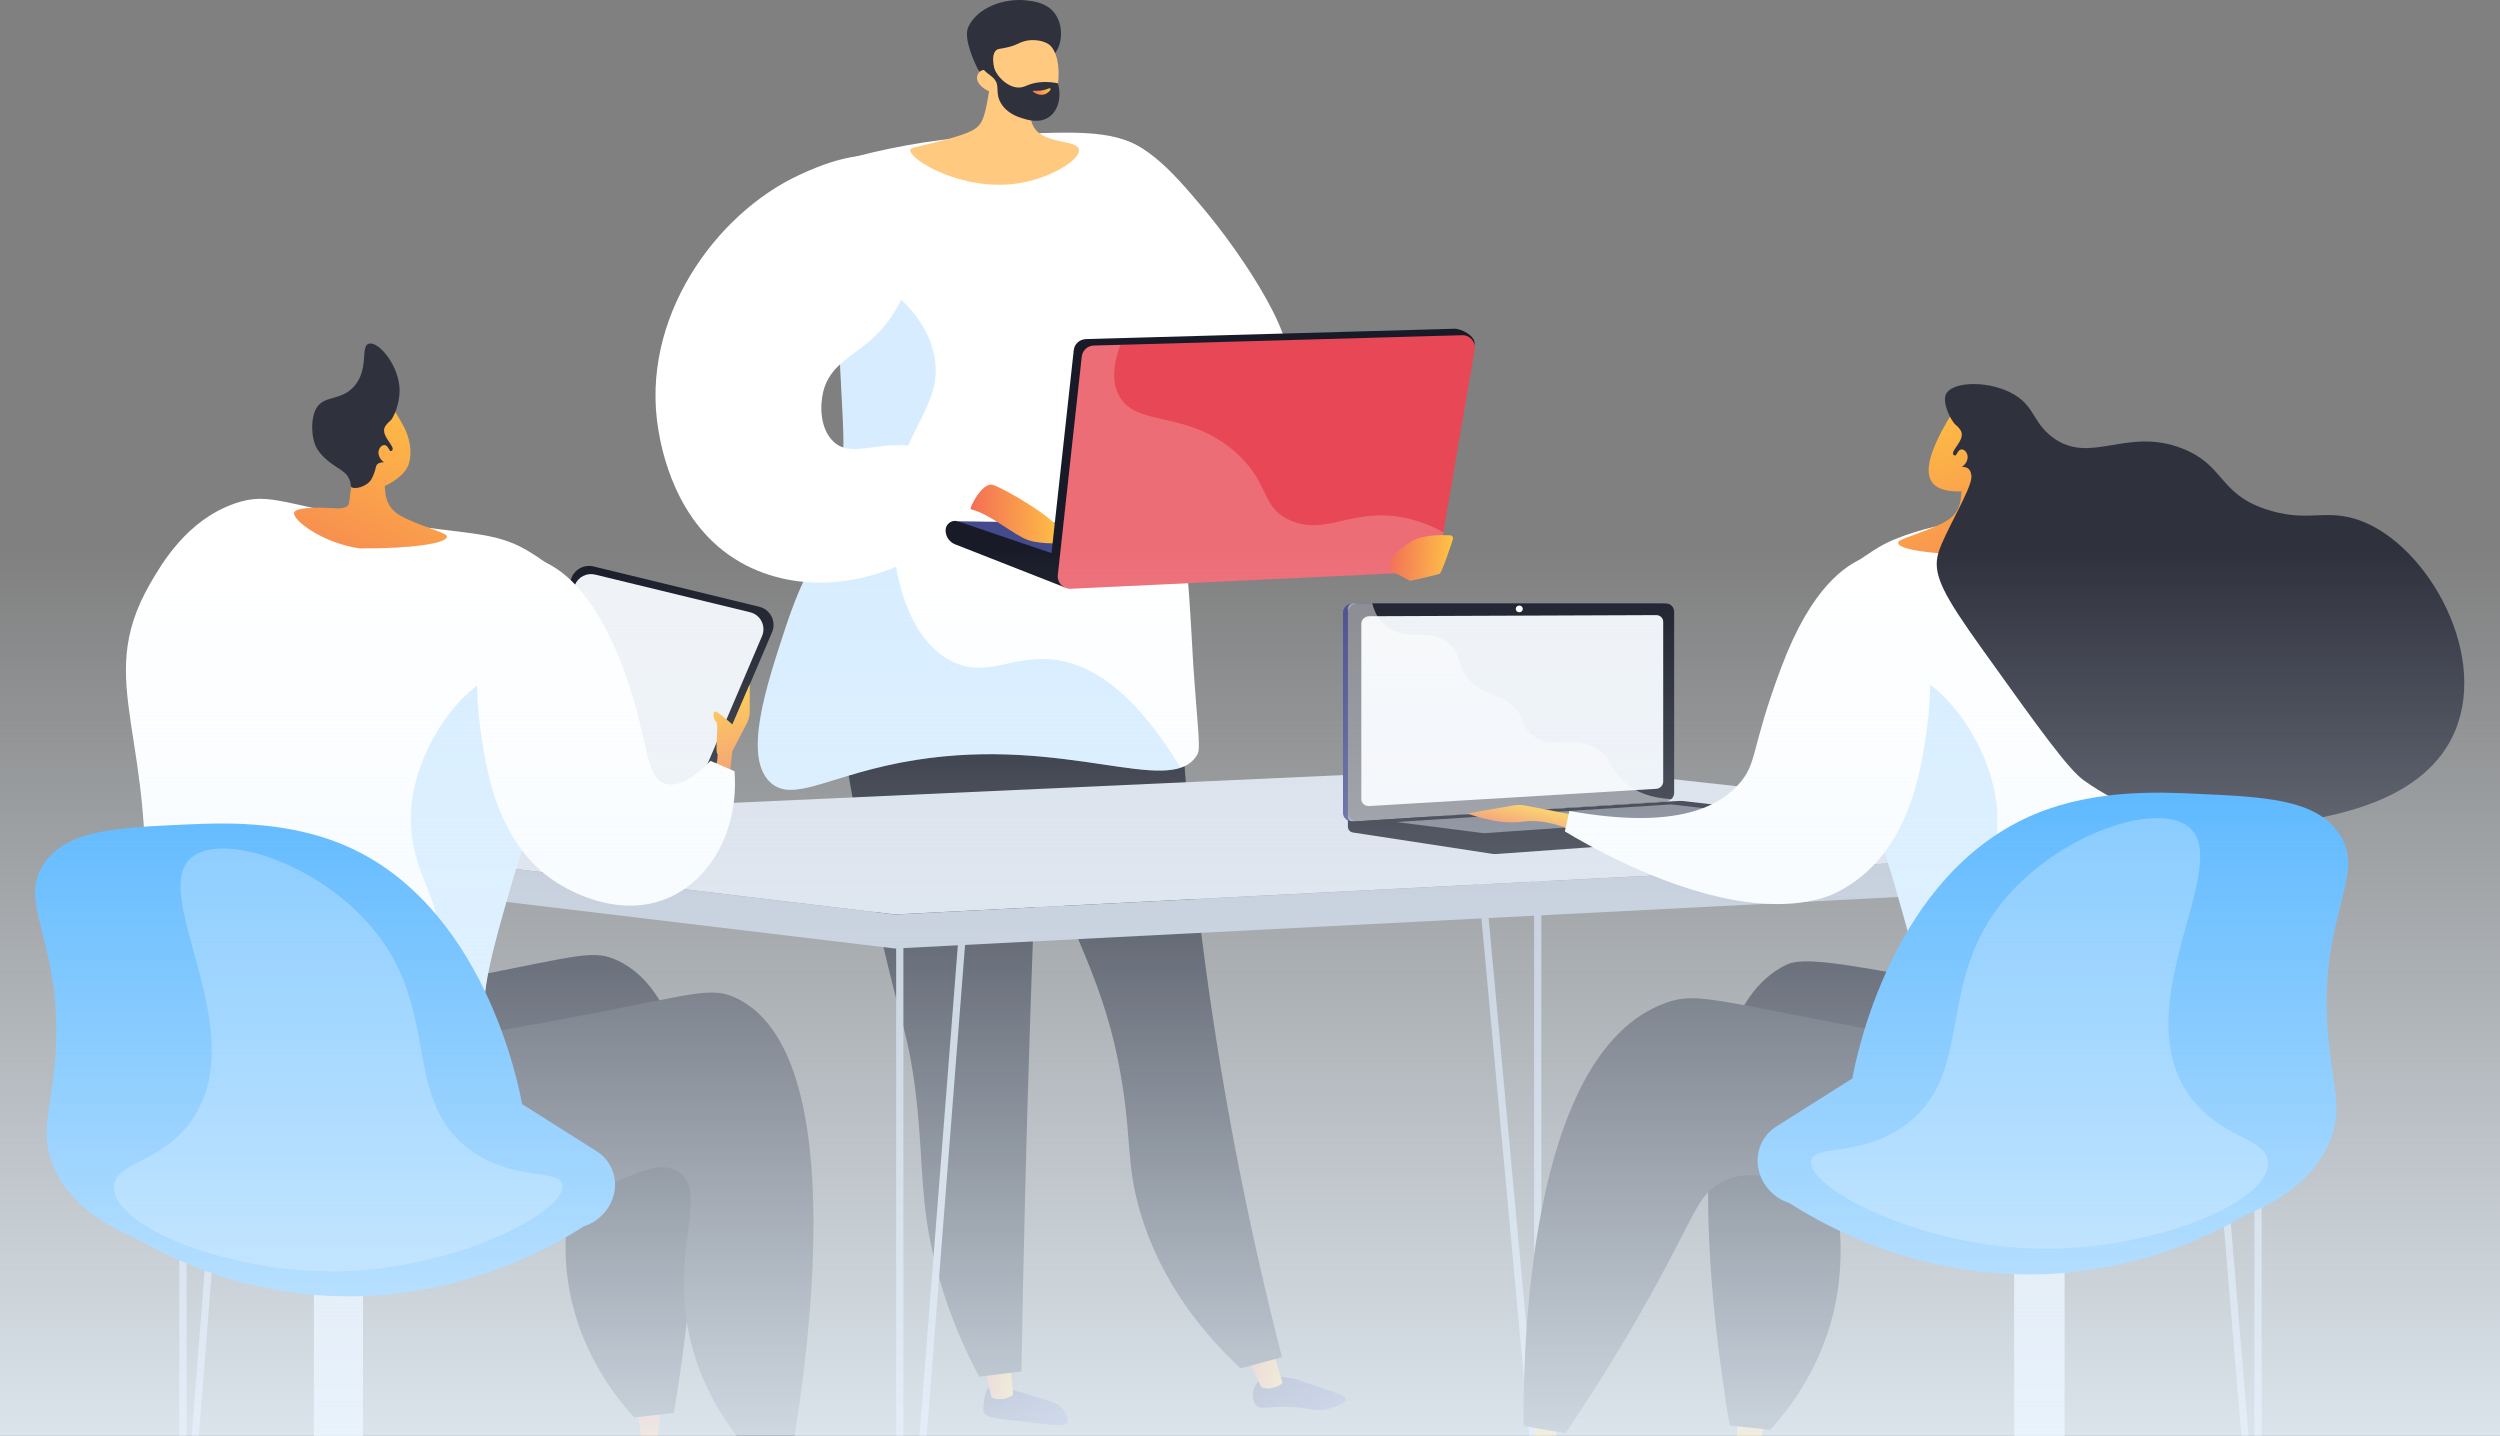 <svg width="592" height="340" viewBox="0 0 592 340" fill="none" xmlns="http://www.w3.org/2000/svg">
<rect x="0" y="0" width="592" height="340" fill="#808080" stroke="none"/>
<path d="M303.947 89.218C309.739 83.013 293.688 59.742 285.102 49.536C277.597 40.616 269.887 31.471 260.404 32.634C252.083 33.655 243.986 42.432 243.517 50.842C242.211 73.48 295.707 98.036 303.947 89.218Z" fill="white"/>
<path d="M234.318 328.432C233.217 329.331 233.033 331.535 232.89 332.984C232.829 333.638 232.809 333.964 232.87 334.189C233.4 335.863 236.623 336.026 241.701 336.557C249.716 337.373 252.102 338.006 252.714 336.822C253.306 335.699 251.878 333.883 251.715 333.678C250.858 332.597 249.798 332.209 247.758 331.535C243.985 330.29 241.416 329.616 240.661 329.392C235.848 328.085 235.032 327.84 234.318 328.432Z" fill="url(#paint0_linear_1308_97041)"/>
<path d="M239.09 321.104L239.885 330.249C239.661 330.698 236.948 332.005 234.786 330.882L232.726 321.9L239.09 321.104Z" fill="url(#paint1_linear_1308_97041)"/>
<path d="M297.848 327.249C296.543 328.698 296.237 331.352 297.379 332.678C298.501 333.964 300.173 333.005 304.946 333.148C310.044 333.291 311.39 334.515 314.857 333.556C316.265 333.168 318.732 332.229 318.692 331.229C318.651 330.515 317.407 330.168 313.185 328.739C307.209 326.738 307.23 326.616 305.965 326.412C302.784 325.881 299.582 325.35 297.848 327.249Z" fill="url(#paint2_linear_1308_97041)"/>
<path d="M301.131 318.92L303.701 327.453C303.518 327.902 300.907 329.433 298.664 328.473L294.85 320.186L301.131 318.92Z" fill="url(#paint3_linear_1308_97041)"/>
<path d="M278.35 132.105C278.718 160.764 280.675 192.995 285.366 228.023C289.996 262.622 296.502 293.894 303.579 321.39C300.316 322.268 297.032 323.145 293.769 324.023C285.468 316.287 275.006 304.101 269.968 286.893C266.827 276.217 267.888 270.726 265.889 257.58C262.728 236.658 256.324 225.696 249.696 208.815C243.74 193.648 236.704 171.399 232.931 141.658C248.084 138.473 263.217 135.289 278.35 132.105Z" fill="#181B27"/>
<path d="M248.86 129.369C246.861 165.826 245.209 202.957 243.965 240.761C243.027 269.114 242.333 297.12 241.885 324.758C238.54 325.166 235.215 325.575 231.871 326.003C228.648 319.982 224.365 310.796 221.428 299.018C217.859 284.709 218.695 276.217 217.125 261.377C215.371 244.741 212.822 241.128 208.314 220.144C199.157 177.563 194.568 156.273 204.786 143.025C208.09 138.718 218.492 127.941 248.86 129.369Z" fill="#181B27"/>
<path d="M200.197 37.758C208.008 35.554 219.47 32.982 233.502 32.185C253.509 31.063 263.523 30.491 270.621 35.268C286.998 46.291 274.312 71.725 281.022 134.758C281.98 143.76 282.184 152.824 282.878 161.866C284.02 176.808 284.285 177.625 283.245 179.135C276.719 188.627 252.408 174.297 216.778 179.972C196.832 183.136 187.797 190.444 182.331 185.177C175.968 179.033 181.433 162.519 186.124 148.312C191.529 132.003 194.853 131.778 197.933 119.49C201.135 106.65 199.197 100.037 198.708 79.767C198.484 70.051 198.545 55.639 200.197 37.758Z" fill="white"/>
<g opacity="0.2">
<path d="M248.657 156.11C239.337 155.375 233.3 160.641 225.264 156.539C214.23 150.905 210.702 133.391 211.396 120.98C212.456 102.139 223.204 97.179 221.369 84.993C220.369 78.399 215.658 69.663 198.792 60.722C198.567 68.234 198.608 74.644 198.73 79.747C199.22 99.996 201.157 106.61 197.955 119.469C194.896 131.758 191.551 131.962 186.147 148.292C181.435 162.499 175.97 179.033 182.353 185.157C187.819 190.423 196.854 183.116 216.8 179.952C247.495 175.073 269.786 185.014 279.535 181.789C267.767 162.315 257.08 156.763 248.657 156.11Z" fill="#35A7FF"/>
</g>
<path d="M212.903 39.044C206.255 33.574 192.876 39.758 189.306 41.412C169.36 50.638 151.474 75.521 155.9 101.792C156.573 105.732 159.652 124.164 175.254 133.105C189.327 141.168 208.335 139.086 223.57 127.675C225.65 125.818 227.731 123.981 229.811 122.123C231.85 119.898 233.91 117.694 235.95 115.469C232.727 112.795 227.261 108.916 219.573 106.446C209.457 103.18 202.074 109.039 197.383 104.589C194.14 101.506 194.14 96.077 194.935 92.77C196.547 86.136 202.4 84.258 207.274 79.543C218.757 68.499 220.857 45.596 212.903 39.044Z" fill="white"/>
<path d="M307.291 124.634L226.751 123.429L248.166 133.779L307.495 129.9L307.291 124.634Z" fill="#444B8C"/>
<path d="M223.916 125.573C223.916 127.083 224.854 128.431 226.282 128.941L252.02 139.045L252.143 132.044L226.772 123.429C225.324 123.021 223.916 124.103 223.916 125.573Z" fill="#181B27"/>
<path d="M229.913 120.613C229.362 120.49 232.585 114.081 235.093 114.815C237.622 115.55 249.941 122.715 251.063 125.655C252.184 128.594 252.184 128.594 252.184 128.594C252.184 128.594 246.8 129.023 243.476 127.9C240.151 126.777 234.359 121.613 229.913 120.613Z" fill="url(#paint4_linear_1308_97041)"/>
<path d="M254.264 82.931L248.594 134.656C248.39 136.432 250.899 139.106 252.693 139.025L335.966 133.901C337.332 133.84 338.475 132.819 338.699 131.472L349.161 81.502C349.467 79.685 346.204 77.808 344.369 77.848L257.099 80.298C255.61 80.379 254.407 81.482 254.264 82.931Z" fill="#181B27"/>
<path d="M256.161 84.442L250.491 136.167C250.287 137.943 251.735 139.494 253.53 139.412L337.863 135.412C339.229 135.35 340.372 134.33 340.596 132.982L349.203 82.788C349.509 80.971 348.081 79.318 346.245 79.379L258.975 81.829C257.527 81.87 256.324 82.992 256.161 84.442Z" fill="#E84855"/>
<path opacity="0.2" d="M305.679 123.287C298.316 120.164 300.907 114.203 292.218 106.793C280.756 96.995 269.05 101.241 264.971 93.668C263.706 91.3 263.094 87.626 265.317 81.665L258.995 81.849C257.547 81.89 256.344 82.992 256.181 84.442L250.511 136.167C250.307 137.943 251.755 139.494 253.55 139.413L337.883 135.412C339.249 135.35 340.391 134.33 340.616 132.983L341.798 126.063C339.249 124.634 336.19 123.348 332.621 122.613C320.221 120.102 314.163 126.9 305.679 123.287Z" fill="white"/>
<path d="M344.042 127.716C344.185 127.247 343.879 126.777 343.39 126.757C341.411 126.655 336.843 126.614 334.314 128.165C331.03 130.186 326.788 133.84 330.357 135.697L333.702 137.433C333.865 137.514 334.028 137.535 334.192 137.494C335.375 137.228 340.371 136.126 340.922 135.84C341.411 135.595 343.308 129.941 344.042 127.716Z" fill="url(#paint5_linear_1308_97041)"/>
<path d="M235.013 10.303C235.053 16.243 234.401 20.959 233.769 24.184C233.055 27.878 232.525 28.838 231.872 29.614C230.873 30.777 229.384 31.757 220.879 33.859C216.249 35.002 215.658 34.982 215.556 35.431C215.066 37.677 227.671 45.311 240.703 43.474C248.677 42.351 255.938 37.799 255.489 35.39C255.041 32.982 247.066 34.268 244.7 29.92C243.048 26.899 244.904 22.592 247.086 19.02C244.965 15.059 237.134 14.263 235.013 10.303Z" fill="#FFC980"/>
<path d="M249.819 12.651C251.695 10.14 251.818 5.772 249.656 3.016C247.78 0.648 244.843 0.301 243.089 0.097C237.99 -0.495 231.566 1.628 229.322 6.323C227.997 9.099 230.872 14.896 231.321 15.917C231.831 17.101 232.749 17.488 233.605 18.387C234.788 19.611 236.644 21.571 239.662 24.857C239.907 23.898 240.254 22.694 240.825 21.387C241.049 20.897 241.926 18.938 243.252 17.325C245.862 14.08 248.024 15.018 249.819 12.651Z" fill="#2F313D"/>
<path d="M235.338 22.102C235.338 22.102 238.683 27.613 245.352 27.164C251.328 26.776 252.205 13.365 248.391 10.528C247.127 9.589 244.577 9.181 242.497 9.772C241.273 10.12 240.865 10.63 238.846 11.14C236.99 11.63 236.46 11.426 235.909 11.895C235.216 12.487 234.686 13.937 235.869 17.856C234.726 16.692 233.36 16.264 232.401 16.713C232.238 16.794 231.83 17.06 231.606 17.488C230.749 19.019 232.136 20.979 235.338 22.102Z" fill="#FFC980"/>
<path d="M235.624 11.1C235.909 11.324 235.032 12.386 234.971 13.916C234.849 16.876 237.826 20.428 240.886 20.714C242.68 20.898 243.19 19.795 246.168 19.489C248.003 19.285 249.553 19.53 250.512 19.734C251.45 22.98 250.573 26.205 248.411 27.715C246.086 29.328 243.109 28.348 241.865 27.94C241.028 27.674 238.357 26.797 236.97 24.347C235.522 21.796 236.949 20.265 235.277 18.53C234.441 17.652 233.34 17.284 232.259 15.59C231.973 15.141 231.769 14.733 231.647 14.447C233.176 12.814 235.216 10.773 235.624 11.1Z" fill="#2F313D"/>
<path d="M248.331 20.938C248.331 20.938 247.046 21.612 244.802 21.489C244.7 21.489 244.578 21.51 244.558 21.571C244.496 21.775 245.945 22.735 247.25 22.367C248.188 22.102 248.922 21.224 248.779 21C248.759 20.877 248.555 20.897 248.331 20.938Z" fill="url(#paint6_linear_1308_97041)"/>
<path d="M364.134 353.204C363.706 353.204 363.318 352.877 363.277 352.428L347.838 185.392C347.798 184.923 348.144 184.515 348.613 184.474C349.082 184.433 349.49 184.78 349.531 185.25L363.277 333.894V181.637C363.277 181.167 363.665 180.779 364.134 180.779C364.603 180.779 364.99 181.167 364.99 181.637V352.367C364.99 352.816 364.623 353.204 364.175 353.224C364.154 353.204 364.154 353.204 364.134 353.204Z" fill="#B7C0CE"/>
<path d="M536.328 199.885L366.928 181.31L41.445 196.129L211.906 216.542L536.328 199.885Z" fill="#D8DEE8"/>
<path d="M211.906 216.562L536.328 199.885V207.948L211.906 224.605L41.445 204.172V196.13L211.906 216.562Z" fill="#B7C0CE"/>
<path d="M213.068 411.461C213.047 411.461 213.047 411.461 213.027 411.461C212.578 411.441 212.211 411.073 212.211 410.604V222.645C212.211 222.176 212.599 221.788 213.068 221.788C213.537 221.788 213.924 222.176 213.924 222.645V388.763L226.916 222.584C226.957 222.115 227.364 221.768 227.834 221.809C228.303 221.849 228.649 222.258 228.609 222.727L213.924 410.686C213.883 411.114 213.516 411.461 213.068 411.461Z" fill="#B7C0CE"/>
<path d="M43.321 378.066C43.3 378.066 43.3 378.066 43.28 378.066C42.831 378.046 42.464 377.679 42.464 377.209V203.723C42.464 203.254 42.852 202.866 43.321 202.866C43.79 202.866 44.177 203.254 44.177 203.723V355.47L56.088 203.662C56.129 203.192 56.536 202.845 57.006 202.886C57.475 202.927 57.821 203.335 57.781 203.805L44.177 377.291C44.136 377.719 43.749 378.066 43.321 378.066Z" fill="#B7C0CE"/>
<path d="M534.717 378.066C534.268 378.066 533.901 377.719 533.86 377.291L519.4 203.805C519.359 203.335 519.706 202.927 520.175 202.886C520.644 202.845 521.052 203.192 521.093 203.662L533.84 356.735V207.948C533.84 207.479 534.227 207.091 534.696 207.091C535.165 207.091 535.553 207.479 535.553 207.948V377.229C535.553 377.678 535.186 378.066 534.737 378.087C534.757 378.066 534.737 378.066 534.717 378.066Z" fill="#B7C0CE"/>
<path d="M435.575 194.037L319.181 193.179V195.751C319.181 196.445 319.691 197.037 320.384 197.139L353.301 202.181C353.689 202.242 354.097 202.263 354.484 202.222L434.33 196.466C435.044 196.404 435.595 195.813 435.595 195.098V194.037H435.575Z" fill="#181B27"/>
<path d="M393.337 189.811L320.384 194.506C319.079 194.588 318.019 193.69 318.019 192.506V145.047C318.019 143.863 319.079 142.903 320.384 142.903H393.337C394.418 142.903 395.275 143.781 395.275 144.842V187.749C395.275 188.811 394.418 189.73 393.337 189.811Z" fill="#444B8C"/>
<path d="M394.499 189.811L321.546 194.506C320.241 194.588 319.181 193.69 319.181 192.506V145.047C319.181 143.863 320.241 142.903 321.546 142.903H394.499C395.58 142.903 396.437 143.781 396.437 144.842V187.749C396.437 188.811 395.58 189.73 394.499 189.811Z" fill="#181B27"/>
<path d="M392.235 186.79L324.279 190.873C323.219 190.934 322.362 190.199 322.362 189.24V147.68C322.362 146.72 323.219 145.924 324.279 145.924L392.235 145.659C393.112 145.659 393.847 146.373 393.847 147.251V185.096C393.826 185.974 393.112 186.729 392.235 186.79Z" fill="#EFF2F6"/>
<path d="M360.603 144.189C360.603 144.638 360.236 144.985 359.767 144.985C359.298 144.985 358.931 144.638 358.931 144.189C358.931 143.74 359.298 143.393 359.767 143.393C360.216 143.393 360.603 143.74 360.603 144.189Z" fill="white"/>
<path opacity="0.48" d="M377.225 176.808C371.575 174.053 367.129 177.543 362.846 174.094C360.236 172.012 361.521 170.44 358.319 167.317C354.77 163.867 352.465 165.03 348.896 161.907C344.389 157.968 346.653 154.906 342.757 152.089C338.046 148.66 332.968 151.844 328.501 148.537C326.564 147.129 325.503 145.067 324.952 142.862H320.568C319.793 142.862 319.181 143.434 319.181 144.128V193.363C319.181 194.057 319.813 194.588 320.568 194.527L395.295 189.73C395.662 189.709 395.988 189.505 396.192 189.24C390.726 189.056 387.361 187.403 385.219 185.688C381.018 182.34 381.752 179.013 377.225 176.808Z" fill="white"/>
<path d="M397.416 189.668L319.181 194.608L353.281 199.834C353.669 199.895 354.076 199.916 354.464 199.875L435.575 194.016L398.639 189.689C398.231 189.669 397.824 189.648 397.416 189.668Z" fill="#181B27"/>
<path opacity="0.47" d="M330.603 194.649L395.724 190.485L415.874 192.832L351.303 197.303L330.603 194.649Z" fill="#D8DEE8"/>
<path d="M411.427 336.393L411.121 344.477C411.121 344.477 413.731 345.946 415.791 345.11L418.096 336.577L411.427 336.393Z" fill="url(#paint7_linear_1308_97041)"/>
<path d="M364.376 340.741C364.376 340.741 347.265 341.925 347.02 343.048C346.776 344.17 358.625 348.498 362.786 348.641C366.926 348.804 370.352 347.579 369.965 345.824C369.598 344.068 368.129 339.639 368.129 339.639L364.376 340.741Z" fill="url(#paint8_linear_1308_97041)"/>
<path d="M363.561 333.127L363.255 341.211C363.255 341.211 365.865 342.68 367.925 341.844L370.23 333.311L363.561 333.127Z" fill="url(#paint9_linear_1308_97041)"/>
<path d="M409.591 337.537C412.793 337.884 415.995 338.251 419.177 338.598C423.5 333.801 429.945 325.452 433.392 313.715C440.041 291.078 430.414 274.748 436.594 270.686C445.343 264.929 464.27 298.038 494.679 297.181C507.161 296.834 523.436 290.71 529.697 277.401C530.635 275.401 535.285 264.868 530.757 255.009C526.087 244.823 502.939 240.393 456.846 231.943C437.063 228.309 427.07 226.513 423.052 228.432C394.601 242.006 406.471 318.879 409.591 337.537Z" fill="#181B27"/>
<path d="M360.787 337.659C364.091 338.231 367.395 338.802 370.699 339.394C374.716 333.474 380.794 324.187 387.586 312.429C401.76 287.893 401.495 282.913 408.042 279.749C421.91 273.053 432.373 291.119 466.657 296.099C477.874 297.732 502.776 301.345 512.831 287.914C516.91 282.464 519.255 273.298 516.033 265.521C510.241 251.559 491.151 253.233 428.294 240.985C403.779 236.209 400.434 235.352 394.499 237.474C361.337 249.273 360.705 321.554 360.787 337.659Z" fill="#181B27"/>
<path opacity="0.1" d="M360.787 337.659C364.091 338.231 367.395 338.802 370.699 339.394C374.716 333.474 380.794 324.187 387.586 312.429C401.76 287.893 401.495 282.913 408.042 279.749C421.91 273.053 432.373 291.119 466.657 296.099C477.874 297.732 502.776 301.345 512.831 287.914C516.91 282.464 519.255 273.298 516.033 265.521C510.241 251.559 491.151 253.233 428.294 240.985C403.779 236.209 400.434 235.352 394.499 237.474C361.337 249.273 360.705 321.554 360.787 337.659Z" fill="white"/>
<path d="M429.476 145.475C432.739 137.494 439.755 132.901 443.385 130.513C445.201 129.329 446.893 128.431 448.586 127.737C461.741 122.368 474.875 122.736 477.221 122.899C482.911 123.328 496.943 124.369 507.324 133.391C512.361 137.759 516.379 143.842 522.253 178.196C530.431 226.084 523.803 221.185 530.247 240.597C533.653 250.865 538.976 262.663 533.347 270.175C531.532 272.604 528.942 273.298 523.639 275.687C503.877 284.586 486.154 283.055 475.385 281.994C463.536 280.81 457.54 280.157 454.399 275.952C449.382 269.257 454.541 260.745 455.439 246.027C456.091 235.453 453.685 227.084 448.872 210.326C437.716 171.379 423.215 160.784 429.476 145.475Z" fill="white"/>
<path d="M373.759 193.179L361.134 190.75C360.237 190.566 359.299 190.566 358.381 190.73L347.449 192.608C347.449 192.608 354.547 195.465 360.584 194.567C366.62 193.669 373.228 197.078 373.228 197.078L373.759 193.179Z" fill="url(#paint10_linear_1308_97041)"/>
<path d="M457.418 114.06C455.296 110.856 458.478 104.671 459.722 102.221C459.763 102.139 459.824 102.017 459.947 101.813C461.884 98.241 462.374 97.751 463.291 97.138L464.576 96.342C464.576 96.342 464.658 96.322 464.719 96.281C465.535 95.995 468.349 95.893 468.92 96.016C470.735 96.403 472.673 103.793 472.122 114.264C472.204 114.673 472.265 115.061 472.347 115.469C472.632 117.122 472.857 118.735 473.04 120.327C473.203 121.838 475.345 121.797 476.874 121.715C483.034 121.327 486.052 121.838 486.317 122.756C486.807 124.471 479.505 130.105 470.47 131.37C458.356 131.452 448.505 130.166 449.566 128.267C450.035 127.41 459.416 124.961 462.068 122.532C464.495 120.307 464.291 118 464.495 116.347C463.189 116.408 459.029 116.51 457.418 114.06Z" fill="url(#paint11_linear_1308_97041)"/>
<path d="M460.803 93.362C459.804 95.567 462.231 99.976 463.108 100.609C463.21 100.69 463.781 101.119 464.27 101.895C464.331 101.997 464.392 102.119 464.454 102.282C465.167 104.324 461.925 106.732 462.537 107.63C462.985 108.304 465.188 107.406 465.453 107.977C465.698 108.508 463.862 109.631 464.148 110.284C464.352 110.774 465.494 110.325 466.208 111.08C466.758 111.652 466.82 112.468 466.84 112.876C466.921 115.775 460.354 126.267 458.988 130.982C457.54 136.004 460.13 140.78 469.573 153.967C482.993 172.726 489.723 182.116 493.455 184.79C511.688 197.895 533.144 196.282 541.954 194.914C552.519 193.281 574.362 189.872 581.378 173.053C589.454 153.702 573.546 127.226 557.23 122.736C549.766 120.674 545.789 123.797 536.101 120.429C525.394 116.694 526.699 110.1 516.767 106.202C503.551 101.017 495.005 110.284 486.011 103.528C481.116 99.853 481.912 95.812 475.895 92.852C469.94 89.994 462.108 90.484 460.803 93.362Z" fill="#2F313D"/>
<path d="M463.741 106.875C464.536 105.793 465.923 106.814 465.943 108.222C465.943 109.631 464.577 111.101 463.251 110.815C461.925 110.549 462.66 108.345 463.741 106.875Z" fill="url(#paint12_linear_1308_97041)"/>
<path opacity="0.2" d="M485.604 268.093C482.116 261.153 490.662 251.906 485.073 241.312C480.342 232.31 471.715 234.331 467.758 226.084C462.986 216.123 473.367 208.672 473 193.526C472.551 175.42 456.99 157.274 447.812 158.866C441.877 159.886 441.122 168.745 436.941 178.441C440.633 186.545 444.936 196.69 448.852 210.326C453.665 227.084 456.051 235.454 455.419 246.027C454.522 260.745 449.342 269.257 454.379 275.952C457.52 280.137 463.516 280.81 475.365 281.994C486.134 283.056 503.857 284.586 523.62 275.687C526.128 274.564 528.005 273.707 529.514 272.89C498.656 277.544 488.357 273.605 485.604 268.093Z" fill="#35A7FF"/>
<path d="M370.556 196.874C370.923 195.261 371.27 193.649 371.637 192.036C395.907 196.384 406.512 191.505 411.652 185.79C416.363 180.544 414.344 177.849 421.89 157.825C429.069 138.759 437.206 133.86 441.306 132.105C443.59 131.125 445.181 130.452 447.078 130.921C455.827 133.064 458.703 155.865 456.255 172.93C454.868 182.544 452.156 201.385 436.717 210.346C436.431 210.509 435.983 210.775 435.391 211.081C433.454 212.122 425.724 215.837 410.489 213.102C392.501 209.836 374.981 199.548 370.556 196.874Z" fill="white"/>
<path d="M485.829 355.479C483.708 356.009 481.73 355.989 479.874 355.52C478.181 355.091 477.039 353.519 477.039 351.784V291.935H488.827V351.702C488.807 353.519 487.563 355.05 485.829 355.479Z" fill="white"/>
<path d="M485.829 355.479C483.708 356.009 481.73 355.989 479.874 355.52C478.181 355.091 477.039 353.519 477.039 351.784V291.935H488.827V351.702C488.807 353.519 487.563 355.05 485.829 355.479Z" fill="#D8DEE8"/>
<path d="M420.626 266.766L438.635 255.376C439.39 251.11 447.874 206.59 482.341 192.587C496.353 186.892 511.445 187.565 519.725 187.953C536.245 188.688 548.033 189.219 553.703 197.118C560.984 207.243 548.767 216.429 551.296 245.415C552.337 257.233 554.947 262.479 551.684 270.318C547.768 279.687 538.692 284.892 531.636 287.811C523.213 292.71 508.528 299.691 489.133 301.406C456.46 304.264 432.088 290.24 423.706 284.872C419.974 283.688 417.179 280.585 416.384 276.768C415.589 272.869 417.261 268.889 420.626 266.766Z" fill="#35A7FF"/>
<path opacity="0.26" d="M428.906 274.87C429.579 270.869 440.735 274.176 451.279 266.337C467.065 254.6 458.866 234.739 472.592 215.673C485.196 198.18 510.547 189.28 518.419 195.935C528.902 204.814 503.245 237.984 518.419 259.397C525.782 269.807 537.019 269.297 537.06 275.4C537.142 285.035 509.221 296.16 482.708 295.67C454.216 295.16 427.845 281.238 428.906 274.87Z" fill="white"/>
<path d="M156.246 345.579L151.147 345.824C152.901 342.619 150.801 333.883 150.801 333.883L156.287 334.046C156.287 334.046 156.144 336.577 155.818 340.333C155.716 341.639 155.92 343.579 156.246 345.579Z" fill="url(#paint13_linear_1308_97041)"/>
<path d="M159.57 334.597C156.429 334.944 153.288 335.291 150.148 335.638C145.905 330.943 139.583 322.737 136.198 311.204C129.712 289.118 139.869 274.605 133.057 268.971C125.205 262.459 109.704 280.055 75.502 285.035C64.489 286.628 40.056 290.179 30.164 277.013C26.146 271.665 23.842 262.663 27.023 255.029C32.714 241.332 51.457 242.965 113.172 230.942C136.952 226.309 140.705 224.798 146.354 227.493C174.295 240.802 162.65 316.287 159.57 334.597Z" fill="#181B27"/>
<path d="M161.364 200.038L182.82 149.721C183.901 147.21 182.452 144.332 179.801 143.679L140.5 134.126C138.379 133.615 136.197 134.718 135.361 136.759L115.618 185.116C114.639 187.525 115.924 190.26 118.412 191.015L156 202.528C158.162 203.181 160.487 202.099 161.364 200.038Z" fill="#181B27"/>
<path d="M160.405 197.609L180.454 150.619C181.453 148.271 180.107 145.577 177.639 144.985L140.928 136.065C138.95 135.575 136.91 136.616 136.135 138.514L117.678 183.667C116.76 185.912 117.964 188.464 120.289 189.178L155.409 199.936C157.407 200.548 159.569 199.548 160.405 197.609Z" fill="#EFF2F6"/>
<path d="M172.765 183.789L173.418 177.87L176.823 171.358C177.293 170.48 177.537 169.48 177.537 168.48V162.009L173.418 171.542C173.418 171.542 170.705 169.092 169.685 168.582C168.645 168.072 168.788 170.133 169.563 170.909C170.338 171.685 169.175 177.992 169.95 178.645L169.685 182.503L172.765 183.789Z" fill="url(#paint14_linear_1308_97041)"/>
<path d="M140.073 146.026C136.871 138.188 129.998 133.677 126.429 131.329C117.985 125.797 112.58 126.798 93.205 123.858C67.385 119.919 64.285 116.204 55.597 119.225C44.196 123.185 38.241 133.554 35.508 138.29C21.741 162.234 37.833 174.4 33.713 222.063C32.02 241.536 27.697 258.458 38.098 268.461C40.28 270.563 42.728 271.665 47.623 273.87C67.038 282.606 84.435 281.096 95.02 280.055C106.666 278.912 112.54 278.238 115.619 274.135C120.555 267.562 115.476 259.214 114.579 244.741C113.947 234.351 116.292 226.125 121.024 209.693C131.976 171.46 146.212 161.05 140.073 146.026Z" fill="white"/>
<path d="M96.835 109.753C98.018 105.569 95.958 101.67 95.509 100.833C93.613 97.322 93.123 96.853 92.226 96.24L90.961 95.465C90.961 95.465 90.88 95.444 90.819 95.403C90.003 95.118 87.249 95.036 86.699 95.158C84.924 95.546 83.028 102.793 83.558 113.06C83.476 113.448 83.415 113.836 83.354 114.244C83.069 115.857 82.844 117.449 82.681 119C82.518 120.49 80.417 120.45 78.928 120.347C72.871 119.96 69.914 120.47 69.649 121.388C69.159 123.083 76.338 128.615 85.21 129.86C97.1 129.941 106.788 128.676 105.748 126.798C105.279 125.961 96.06 123.552 93.47 121.164C91.104 118.98 91.288 116.714 91.104 115.101C91.797 114.754 95.958 112.836 96.835 109.753Z" fill="url(#paint15_linear_1308_97041)"/>
<path d="M94.632 92.566C94.612 95.75 93.123 99.139 92.368 99.69C92.266 99.751 91.716 100.2 91.226 100.956C91.165 101.058 91.104 101.18 91.043 101.323C90.349 103.323 93.531 105.691 92.919 106.589C92.47 107.243 90.308 106.365 90.043 106.936C89.799 107.467 91.593 108.569 91.328 109.202C91.124 109.672 90.023 109.243 89.309 109.978C88.962 110.345 89.064 110.631 88.697 111.754C88.493 112.387 88.187 113.081 87.963 113.468C86.862 115.326 83.762 116.02 83.15 115.265C82.987 115.061 83.129 114.877 82.966 114.183C82.966 114.183 82.803 113.53 82.354 112.795C81.702 111.733 80.152 110.958 78.581 109.835C75.685 107.753 74.89 105.957 74.645 105.365C74.564 105.14 74.502 104.997 74.462 104.875C73.707 102.527 73.707 99.078 74.747 96.975C76.501 93.423 80.498 95.118 83.741 91.607C87.494 87.544 85.271 82.013 87.31 81.4C89.595 80.645 94.653 86.667 94.632 92.566Z" fill="#2F313D"/>
<path d="M91.777 105.834C91.002 104.773 89.635 105.773 89.615 107.161C89.615 108.549 90.941 109.978 92.246 109.712C93.551 109.427 92.817 107.263 91.777 105.834Z" fill="url(#paint16_linear_1308_97041)"/>
<path opacity="0.2" d="M84.945 266.419C88.371 259.601 79.989 250.518 85.455 240.128C90.105 231.289 98.569 233.269 102.444 225.186C107.134 215.408 96.937 208.101 97.284 193.22C97.712 175.441 113.008 157.641 122.002 159.192C127.815 160.192 128.569 168.888 132.669 178.421C129.039 186.382 124.817 196.343 120.983 209.734C116.271 226.186 113.906 234.412 114.538 244.782C115.415 259.234 120.493 267.603 115.578 274.176C112.498 278.299 106.604 278.952 94.979 280.096C84.394 281.137 66.997 282.647 47.581 273.911C45.134 272.808 43.278 271.971 41.789 271.155C72.137 275.687 82.232 271.828 84.945 266.419Z" fill="#35A7FF"/>
<path d="M173.928 182.626C172.032 181.809 170.155 180.993 168.258 180.176C165.056 183.442 160.998 186.627 157.572 185.586C152.473 184.055 153.737 174.644 147.517 158.131C140.481 139.412 132.486 134.615 128.468 132.86C126.225 131.88 124.674 131.247 122.798 131.697C114.212 133.799 111.377 156.192 113.784 172.95C115.15 182.381 117.801 200.895 132.975 209.693C135.137 210.938 146.987 217.817 158.734 212.408C168.768 207.774 174.968 195.914 173.928 182.626Z" fill="white"/>
<path d="M187.593 343.476C184.452 343.823 181.311 344.17 178.17 344.517C173.928 339.823 167.606 331.617 164.22 320.084C157.734 297.997 167.891 283.484 161.079 277.85C153.227 271.339 137.727 288.934 103.525 293.915C92.511 295.507 68.078 299.059 58.187 285.893C54.169 280.545 51.864 271.543 55.046 263.908C60.736 250.212 79.479 251.845 141.194 239.822C164.975 235.188 168.727 233.677 174.377 236.372C202.318 249.701 190.672 325.166 187.593 343.476Z" fill="#181B27"/>
<path opacity="0.1" d="M187.593 343.476C184.452 343.823 181.311 344.17 178.17 344.517C173.928 339.823 167.606 331.617 164.22 320.084C157.734 297.997 167.891 283.484 161.079 277.85C153.227 271.339 137.727 288.934 103.525 293.915C92.511 295.507 68.078 299.059 58.187 285.893C54.169 280.545 51.864 271.543 55.046 263.908C60.736 250.212 79.479 251.845 141.194 239.822C164.975 235.188 168.727 233.677 174.377 236.372C202.318 249.701 190.672 325.166 187.593 343.476Z" fill="white"/>
<path d="M77.277 359.745C79.357 360.255 81.294 360.235 83.13 359.786C84.782 359.357 85.924 357.826 85.924 356.112V297.364H74.34V356.05C74.34 357.806 75.564 359.316 77.277 359.745Z" fill="white"/>
<path d="M77.277 359.745C79.357 360.255 81.294 360.235 83.13 359.786C84.782 359.357 85.924 357.826 85.924 356.112V297.364H74.34V356.05C74.34 357.806 75.564 359.316 77.277 359.745Z" fill="#D8DEE8"/>
<path d="M141.297 272.625L123.615 261.438C122.88 257.254 114.539 213.53 80.704 199.793C66.937 194.2 52.13 194.873 43.993 195.241C27.758 195.976 16.194 196.486 10.627 204.222C3.468 214.163 15.46 223.185 12.992 251.64C11.973 263.235 9.403 268.399 12.605 276.095C16.439 285.301 25.352 290.404 32.286 293.282C40.566 298.099 54.986 304.958 74.014 306.611C106.095 309.428 130.039 295.65 138.258 290.383C141.929 289.22 144.662 286.178 145.458 282.423C146.253 278.605 144.601 274.707 141.297 272.625Z" fill="#35A7FF"/>
<path opacity="0.26" d="M133.179 280.585C132.526 276.646 121.574 279.912 111.214 272.216C95.714 260.704 103.77 241.189 90.289 222.471C77.929 205.284 53.027 196.547 45.297 203.099C35.018 211.816 60.186 244.394 45.297 265.419C38.057 275.625 27.044 275.135 26.983 281.137C26.901 290.608 54.332 301.508 80.356 301.039C108.297 300.488 134.199 286.832 133.179 280.585Z" fill="white"/>
<rect y="130" width="592" height="248" fill="url(#paint17_linear_1308_97041)"/>
<defs>
<linearGradient id="paint0_linear_1308_97041" x1="252.769" y1="332.518" x2="232.816" y2="333.094" gradientUnits="userSpaceOnUse">
<stop stop-color="#444B8C"/>
<stop offset="0.996" stop-color="#26264F"/>
</linearGradient>
<linearGradient id="paint1_linear_1308_97041" x1="239.885" y1="326.214" x2="232.73" y2="326.214" gradientUnits="userSpaceOnUse">
<stop stop-color="#FFC444"/>
<stop offset="0.996" stop-color="#F36F56"/>
</linearGradient>
<linearGradient id="paint2_linear_1308_97041" x1="317.557" y1="327.019" x2="297.108" y2="332.636" gradientUnits="userSpaceOnUse">
<stop stop-color="#444B8C"/>
<stop offset="0.996" stop-color="#26264F"/>
</linearGradient>
<linearGradient id="paint3_linear_1308_97041" x1="303.686" y1="323.849" x2="294.847" y2="323.849" gradientUnits="userSpaceOnUse">
<stop stop-color="#FFC444"/>
<stop offset="0.996" stop-color="#F36F56"/>
</linearGradient>
<linearGradient id="paint4_linear_1308_97041" x1="252.201" y1="121.725" x2="229.851" y2="121.725" gradientUnits="userSpaceOnUse">
<stop stop-color="#FFC444"/>
<stop offset="0.996" stop-color="#F36F56"/>
</linearGradient>
<linearGradient id="paint5_linear_1308_97041" x1="344.078" y1="132.113" x2="329" y2="132.113" gradientUnits="userSpaceOnUse">
<stop stop-color="#FFC444"/>
<stop offset="0.996" stop-color="#F36F56"/>
</linearGradient>
<linearGradient id="paint6_linear_1308_97041" x1="248.827" y1="21.674" x2="244.576" y2="21.674" gradientUnits="userSpaceOnUse">
<stop stop-color="#FFC444"/>
<stop offset="0.996" stop-color="#F36F56"/>
</linearGradient>
<linearGradient id="paint7_linear_1308_97041" x1="413.128" y1="346.666" x2="422.311" y2="289.095" gradientUnits="userSpaceOnUse">
<stop stop-color="#FFC444"/>
<stop offset="0.996" stop-color="#F36F56"/>
</linearGradient>
<linearGradient id="paint8_linear_1308_97041" x1="356.289" y1="316.483" x2="360.122" y2="365.218" gradientUnits="userSpaceOnUse">
<stop offset="0.004" stop-color="#26264F"/>
<stop offset="1" stop-color="#444B8C"/>
</linearGradient>
<linearGradient id="paint9_linear_1308_97041" x1="365.275" y1="343.406" x2="374.458" y2="285.836" gradientUnits="userSpaceOnUse">
<stop stop-color="#FFC444"/>
<stop offset="0.996" stop-color="#F36F56"/>
</linearGradient>
<linearGradient id="paint10_linear_1308_97041" x1="361.168" y1="191.086" x2="359.574" y2="198.355" gradientUnits="userSpaceOnUse">
<stop stop-color="#FFC444"/>
<stop offset="0.996" stop-color="#F36F56"/>
</linearGradient>
<linearGradient id="paint11_linear_1308_97041" x1="453.645" y1="93.029" x2="481.638" y2="157.194" gradientUnits="userSpaceOnUse">
<stop stop-color="#FFC444"/>
<stop offset="0.996" stop-color="#F36F56"/>
</linearGradient>
<linearGradient id="paint12_linear_1308_97041" x1="456.369" y1="90.901" x2="487.623" y2="162.541" gradientUnits="userSpaceOnUse">
<stop stop-color="#FFC444"/>
<stop offset="0.996" stop-color="#F36F56"/>
</linearGradient>
<linearGradient id="paint13_linear_1308_97041" x1="154.144" y1="348.338" x2="153.302" y2="331.461" gradientUnits="userSpaceOnUse">
<stop stop-color="#FFC444"/>
<stop offset="0.996" stop-color="#F36F56"/>
</linearGradient>
<linearGradient id="paint14_linear_1308_97041" x1="172.171" y1="165.678" x2="178.104" y2="192.742" gradientUnits="userSpaceOnUse">
<stop stop-color="#FFC444"/>
<stop offset="0.996" stop-color="#F36F56"/>
</linearGradient>
<linearGradient id="paint15_linear_1308_97041" x1="101.678" y1="92.225" x2="74.193" y2="155.226" gradientUnits="userSpaceOnUse">
<stop stop-color="#FFC444"/>
<stop offset="0.996" stop-color="#F36F56"/>
</linearGradient>
<linearGradient id="paint16_linear_1308_97041" x1="99.004" y1="90.135" x2="68.317" y2="160.476" gradientUnits="userSpaceOnUse">
<stop stop-color="#FFC444"/>
<stop offset="0.996" stop-color="#F36F56"/>
</linearGradient>
<linearGradient id="paint17_linear_1308_97041" x1="296" y1="130" x2="296" y2="378" gradientUnits="userSpaceOnUse">
<stop stop-color="#EBF6FF" stop-opacity="0"/>
<stop offset="1" stop-color="#EBF6FF"/>
</linearGradient>
</defs>
</svg>
